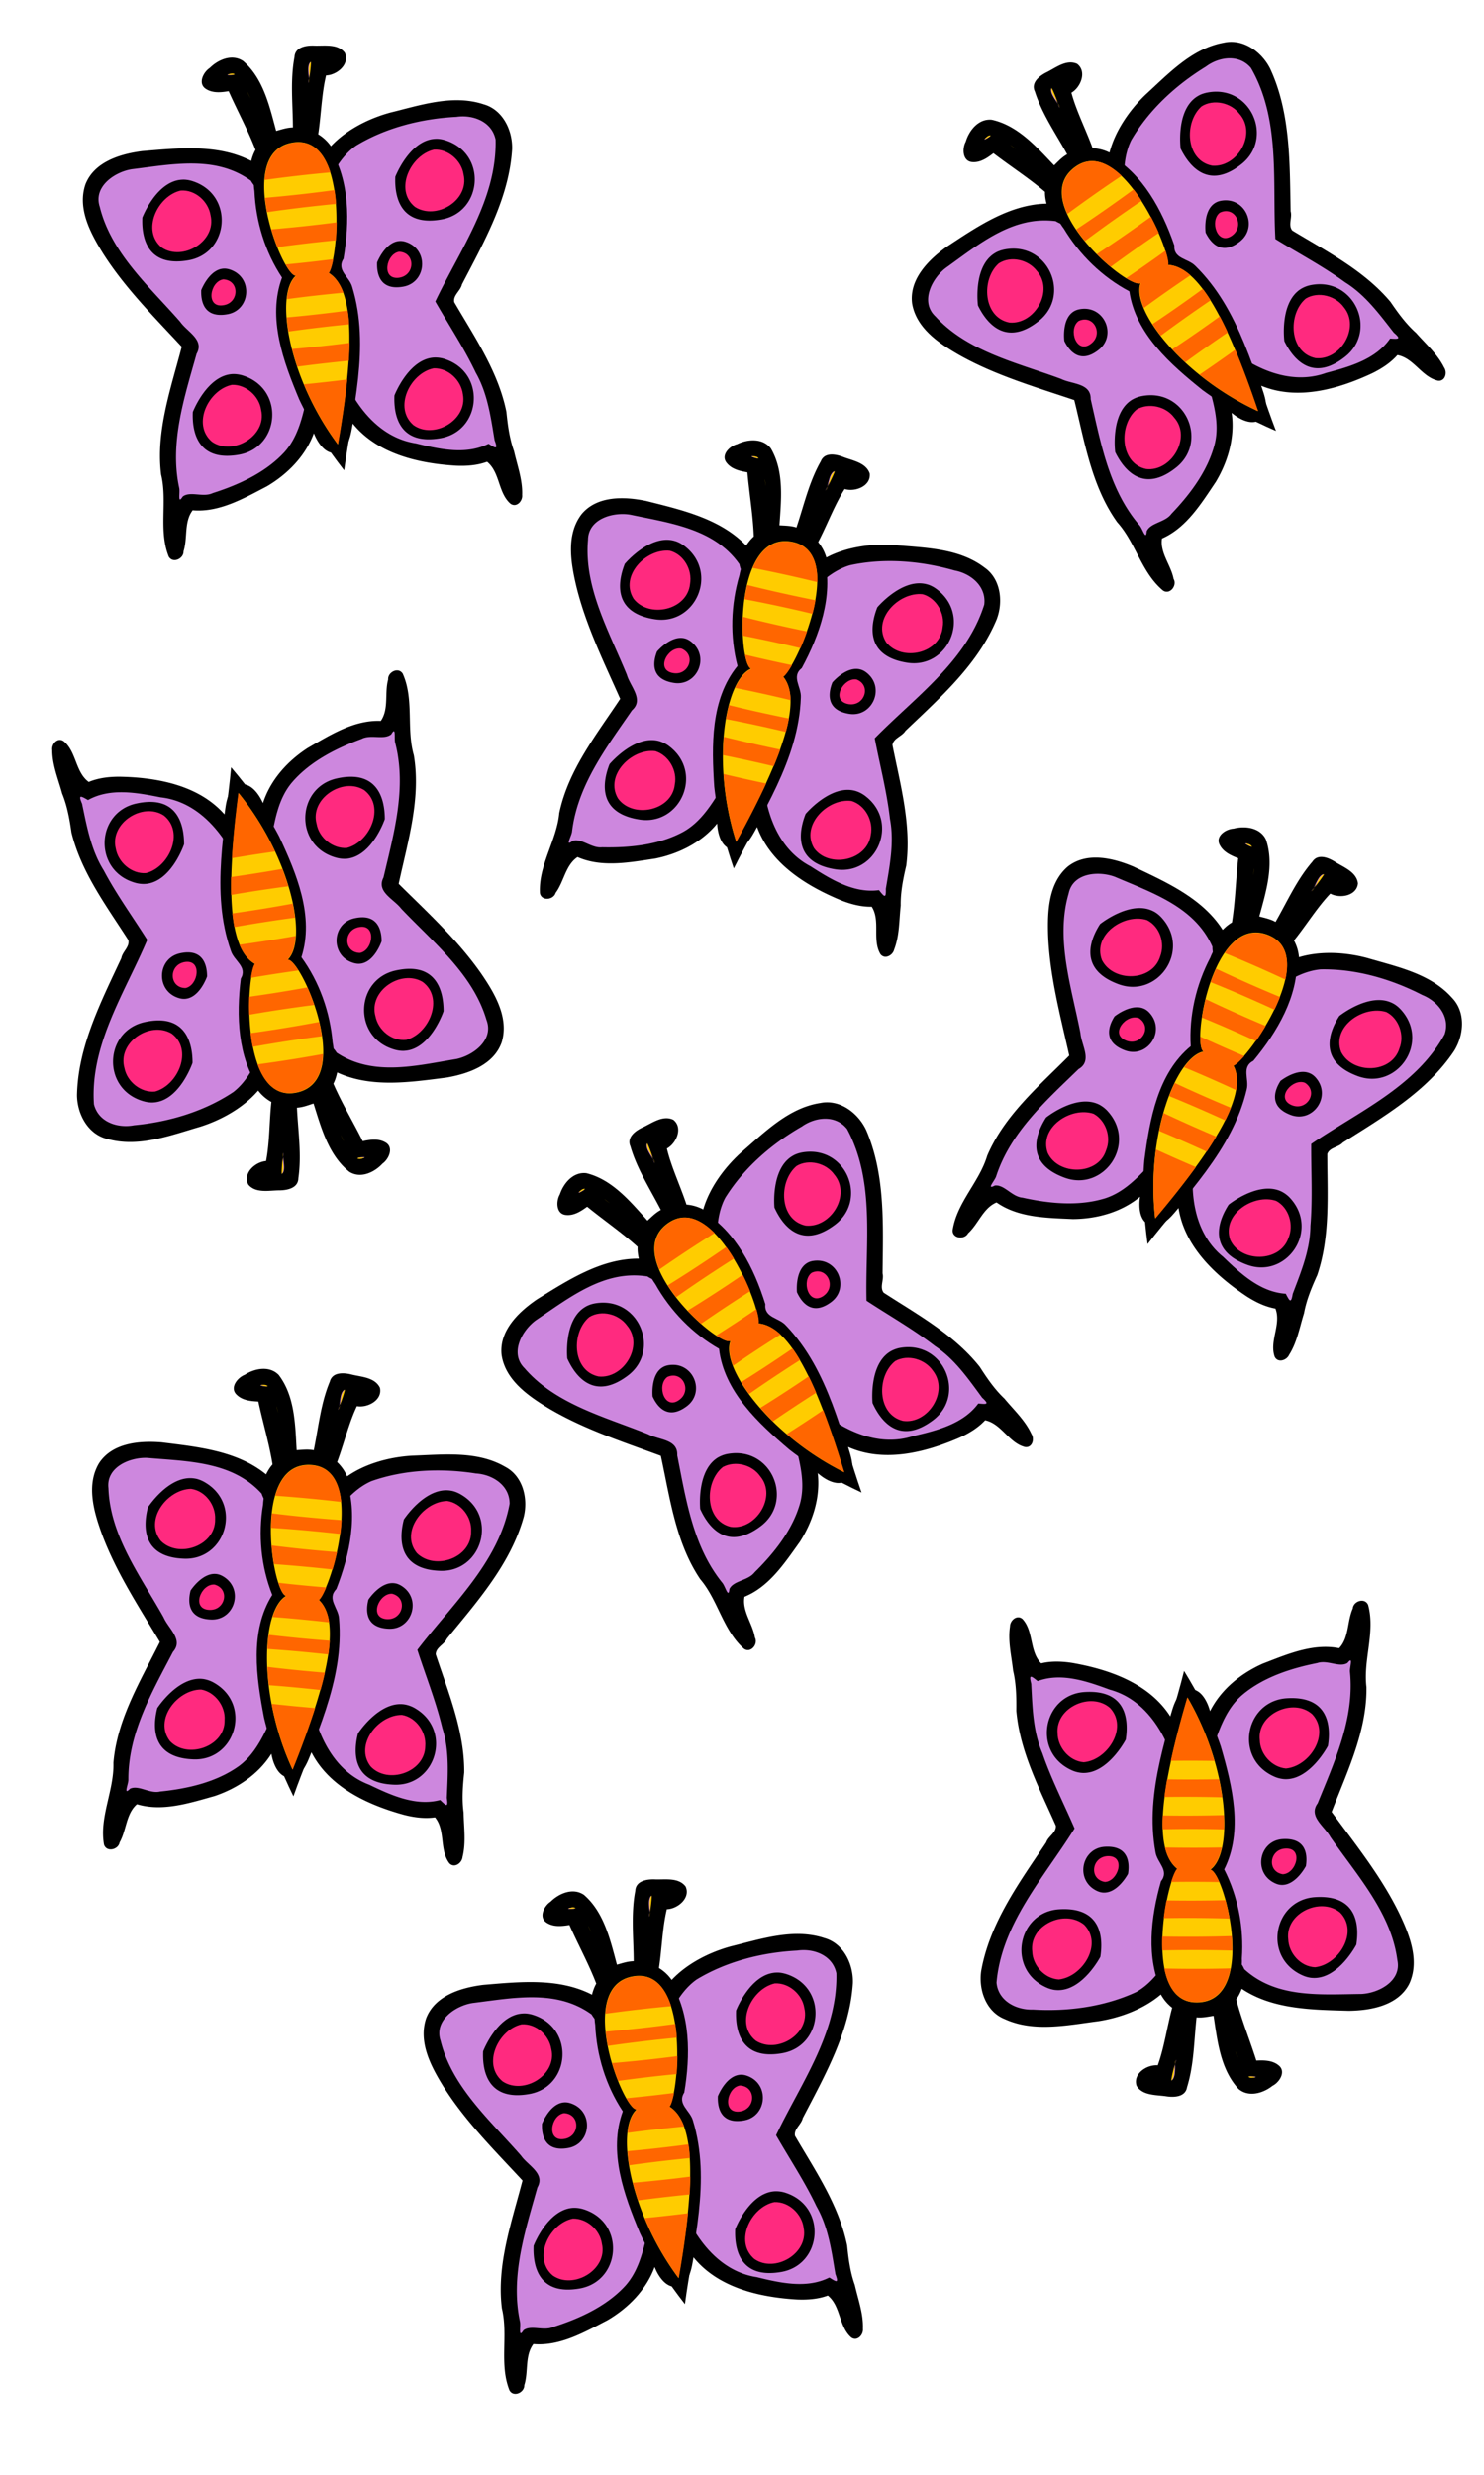 <!--Created with Inkscape (http://www.inkscape.org/)--><svg xmlns:dc="http://purl.org/dc/elements/1.1/" xmlns:cc="http://creativecommons.org/ns#" xmlns:rdf="http://www.w3.org/1999/02/22-rdf-syntax-ns#" xmlns="http://www.w3.org/2000/svg" xmlns:sodipodi="http://sodipodi.sourceforge.net/DTD/sodipodi-0.dtd" xmlns:inkscape="http://www.inkscape.org/namespaces/inkscape" width="120" height="200" sodipodi:version="0.32" inkscape:version="0.91 r13725" sodipodi:docname="math_9.svg" version="1.0" inkscape:output_extension="org.inkscape.output.svg.inkscape" inkscape:export-filename="/home/mat/Travaux/inkscape/Gcompris/memory/math_1.png" inkscape:export-xdpi="90" inkscape:export-ydpi="90"><sodipodi:namedview pagecolor="#ffffff" bordercolor="#666666" borderopacity="1.0" inkscape:pageopacity="0.0" inkscape:pageshadow="2" inkscape:zoom="3.4025974" inkscape:cx="61.5" inkscape:cy="100.5" inkscape:document-units="px" inkscape:current-layer="layer1" inkscape:window-width="1280" inkscape:window-height="981" inkscape:window-x="-4" inkscape:window-y="-5" height="200px" width="120px" showguides="true" inkscape:guide-bbox="true" showgrid="false"><sodipodi:guide orientation="0,1" position="-509,209"/></sodipodi:namedview><g inkscape:label="Calque 1" inkscape:groupmode="layer"><path d="M27.494 2.807c-.642-.032-1.58.098-1.621.913-.359 1.879-.138 3.802-.13 5.7-.466.004-.917.16-1.355.28-.54-2.002-1.035-4.233-2.665-5.645-.885-.602-2.013-.13-2.7.553-.538.348-1.004 1.3-.284 1.718.538.337 1.214.263 1.808.165.702 1.578 1.568 3.163 2.17 4.737-.159.28-.268.586-.345.897-2.693-1.39-5.878-1.039-8.802-.794-1.776.224-3.895.86-4.604 2.688-.666 1.95.403 3.938 1.407 5.555 1.77 2.798 4.134 5.146 6.38 7.568-.877 3.366-2.108 6.805-1.668 10.332.525 2.172-.23 4.516.616 6.625.33.583 1.218.175 1.198-.427.345-1.077.025-2.38.736-3.314 2.155.185 4.148-.971 6-1.933 1.676-.986 3.121-2.451 3.802-4.296.304.777.998 1.845 1.976 1.549.898-.374 1.014-1.49 1.17-2.328 1.989 2.458 5.324 3.22 8.356 3.405.844.036 1.708-.025 2.503-.317 1.058.85.88 2.51 1.897 3.39.482.338.993-.215.94-.71.046-1.21-.39-2.367-.653-3.529-.37-1.03-.51-2.108-.62-3.19-.662-3.263-2.572-6.037-4.218-8.865-.108-.555.51-.908.624-1.429 1.789-3.449 3.808-6.976 4.056-10.92.05-1.524-.752-3.203-2.302-3.636-2.482-.823-5.12.073-7.556.67-1.783.486-3.57 1.41-4.793 2.715a3.472 3.472 0 0 0-1.029-.964c.238-1.566.28-3.286.635-4.753.88-.028 1.942-.907 1.517-1.836-.564-.74-1.633-.548-2.446-.574z" style="fill:#000;fill-opacity:1;fill-rule:evenodd;stroke:none;stroke-width:1px;stroke-linecap:butt;stroke-linejoin:miter;stroke-opacity:1" transform="translate(-2.057 .882)"/><path sodipodi:nodetypes="cccccccscccccccccccccccccccccccccccccssssccssssccsscccsscccssssccssssc" d="M27.152 4.129c-.275.319-.131.885-.136 1.368.055-.466.129-.96.136-1.368zm-.136 1.368c-.014.117-.03.231-.04.343.03-.104.038-.223.04-.343zm-6.242-.409a.427.427 0 0 0-.072.007c-.736.136.33.108.279.045a.392.392 0 0 0-.207-.052zm18.693 3.436c-.171 0-.337.014-.505.038-2.819.145-5.709.868-8.135 2.34-1.041.742-1.682 1.833-2.256 2.95-.228-1.442-1.082-3.306-2.826-3.105-1.658-.083-2.59 1.753-1.944 3.189.727 1.768-.937.73-1.456-.212-2.847-2.068-6.35-1.33-9.628-.929-1.39.219-3.136 1.41-2.593 3.04.928 3.764 4.045 6.471 6.508 9.295.572.816 1.974 1.44 1.322 2.58-.987 3.525-2.197 7.159-1.407 10.837.087.355-.157 1.399.286.7.612-.464 1.644.093 2.424-.278 2.127-.677 4.306-1.678 5.814-3.325 1.15-1.289 1.486-3.032 1.854-4.635.937-.62 1.094 1.045 1.29 1.608.22.55.44 1.305.803 1.691.678-1.727.14-3.664.493-5.47 1.044 2.784 3.028 5.628 6.177 6.112 1.903.466 4.04.953 5.873.032.553.345.795.517.492-.278-.312-1.87-.565-3.784-1.523-5.465-.946-1.995-2.177-3.841-3.273-5.755 1.998-4.191 4.993-8.266 4.874-13.087-.26-1.274-1.466-1.875-2.664-1.873zm-2.048 1.814c.226.008.465.054.713.137 3.34 1.113 2.93 5.791-.37 6.378-3.3.586-3.813-1.762-3.74-3.449 0 0 1.127-2.919 3.176-3.06.074-.004.145-.008.22-.006zm-20.463 3.3c.226.008.465.053.713.136 3.34 1.113 2.937 5.791-.363 6.378-3.3.587-3.814-1.762-3.74-3.448 0 0 1.12-2.92 3.17-3.06.073-.005.144-.009.22-.006zm17.397 4.958c.166-.011.338.01.525.072 1.892.63 1.662 3.284-.207 3.616-1.87.333-2.162-1.002-2.12-1.957 0 0 .641-1.651 1.802-1.73zm-14.104 2.23c.128.004.268.031.408.078 1.892.63 1.662 3.278-.208 3.61-1.869.333-2.16-.995-2.12-1.95 0 0 .678-1.776 1.92-1.738zm16.898 7.188a2.45 2.45 0 0 1 .907.13c3.34 1.113 2.937 5.798-.363 6.385-3.3.586-3.813-1.762-3.74-3.449 0 0 1.133-2.943 3.196-3.066zM20.845 29.35a2.51 2.51 0 0 1 .914.136c3.34 1.113 2.93 5.791-.37 6.378-3.3.587-3.813-1.762-3.74-3.448 0 0 1.133-2.944 3.196-3.066z" style="fill:#cd87de;fill-opacity:1;fill-rule:evenodd;stroke:none;stroke-width:1px;stroke-linecap:butt;stroke-linejoin:miter;stroke-opacity:1" transform="translate(-2.057 .882)"/><path sodipodi:nodetypes="ccccccccc" d="M26.056 9.794c-2.4-.02-3.778 2.61-3.422 4.764.106 2.477.865 4.936 2.23 6.994-1.205 3.262.116 6.801 1.385 9.839.964 2.06 2.242 3.943 3.638 5.737.644-4.878 2.134-9.975.648-14.83-.23-.826-1.298-1.333-.7-2.27.495-2.961.529-6.312-1.102-8.925-.628-.83-1.618-1.394-2.677-1.309z" style="fill:#000;fill-opacity:1;fill-rule:evenodd;stroke:none;stroke-width:1px;stroke-linecap:butt;stroke-linejoin:miter;stroke-opacity:1" transform="translate(-2.057 .882)"/><path sodipodi:nodetypes="cccccccccczccc" d="M27.206 4.106c-.343.399-.03 1.19-.175 1.712.05-.558.166-1.2.175-1.712zm-6.45.966c-.736.137.33.109.28.046a.395.395 0 0 0-.28-.046zm1.543 1.99c-.133-.315-.4-.836-.076-.162l.076.162zm6.326 14.1c.8-1.001 1.68-11.367-2.972-10.511-4.664.858-.755 10.846.33 10.742-1.729 1.533-.613 8.266 3.383 13.626 1.21-6.894 1.548-12.443-.74-13.857z" style="fill:#fc0;fill-opacity:1;fill-rule:evenodd;stroke:none;stroke-width:1px;stroke-linecap:butt;stroke-linejoin:miter;stroke-opacity:1" transform="translate(-2.057 .882)"/><path d="M37.143 11.214c-1.875.43-3.245 3.241-1.53 4.628 1.721 1.104 4.432-.535 3.928-2.639-.169-1.113-1.252-2.062-2.398-1.99zm-20.47 3.305c-1.88.425-3.22 3.247-1.517 4.622 1.698 1.11 4.42-.531 3.928-2.619-.175-1.124-1.24-2.087-2.411-2.003zm17.656 4.946c-1.038.164-1.459 2.23-.064 2.106 1.379-.142 1.416-2.05.064-2.106zm-14.214 2.23c-1.102.17-1.452 2.347.026 2.087 1.267-.208 1.3-2.01-.026-2.087zm17.008 7.188c-1.89.381-3.283 3.18-1.627 4.596 1.657 1.166 4.39-.42 3.993-2.496-.14-1.136-1.19-2.142-2.366-2.1zm-16.302 1.335c-1.89.382-3.283 3.18-1.627 4.596 1.668 1.18 4.469-.467 3.98-2.56-.152-1.124-1.215-2.063-2.353-2.036z" style="fill:#ff2a7f;fill-opacity:1;fill-rule:evenodd;stroke:none;stroke-width:1px;stroke-linecap:butt;stroke-linejoin:miter;stroke-opacity:1" transform="translate(-2.057 .882)"/><path d="M26.294 10.62a2.89 2.89 0 0 0-.622.052c-1.49.274-2.105 1.479-2.217 2.988a113.54 113.54 0 0 1 5.322-.609c-.443-1.376-1.215-2.384-2.483-2.43zm2.813 3.864c-1.827.249-3.832.472-5.62.622.038.384.093.772.169 1.16 1.742-.256 3.734-.493 5.58-.668-.028-.377-.071-.75-.129-1.114zm.175 2.605c-1.75.23-3.623.428-5.29.564.15.507.317.995.494 1.44a114.72 114.72 0 0 1 4.731-.552c.039-.457.06-.946.065-1.452zm-.272 2.975c-1.274.163-2.607.311-3.863.428.335.587.647.94.855.92-.41.364-.655 1.021-.745 1.88 1.477-.2 3.07-.377 4.57-.518-.27-.724-.656-1.265-1.18-1.588.128-.16.254-.567.363-1.122zm1.167 4.155c-1.612.216-3.342.41-4.933.551.026.363.071.743.136 1.141 1.557-.221 3.283-.426 4.913-.583a12.666 12.666 0 0 0-.116-1.109zm.149 2.606c-1.544.198-3.166.372-4.648.499.118.464.259.94.422 1.426 1.348-.182 2.79-.345 4.167-.48.033-.502.052-.983.059-1.445zm-.188 2.962c-1.163.146-2.36.28-3.507.389a22.797 22.797 0 0 0 2.755 4.861c.328-1.87.587-3.634.752-5.25z" style="fill:#f60;fill-opacity:1;fill-rule:evenodd;stroke:none;stroke-width:1px;stroke-linecap:butt;stroke-linejoin:miter;stroke-opacity:1" transform="translate(-2.057 .882)"/><path d="M27.494 2.807c-.642-.032-1.58.098-1.621.913-.359 1.879-.138 3.802-.13 5.7-.466.004-.917.16-1.355.28-.54-2.002-1.035-4.233-2.665-5.645-.885-.602-2.013-.13-2.7.553-.538.348-1.004 1.3-.284 1.718.538.337 1.214.263 1.808.165.702 1.578 1.568 3.163 2.17 4.737-.159.28-.268.586-.345.897-2.693-1.39-5.878-1.039-8.802-.794-1.776.224-3.895.86-4.604 2.688-.666 1.95.403 3.938 1.407 5.555 1.77 2.798 4.134 5.146 6.38 7.568-.877 3.366-2.108 6.805-1.668 10.332.525 2.172-.23 4.516.616 6.625.33.583 1.218.175 1.198-.427.345-1.077.025-2.38.736-3.314 2.155.185 4.148-.971 6-1.933 1.676-.986 3.121-2.451 3.802-4.296.304.777.998 1.845 1.976 1.549.898-.374 1.014-1.49 1.17-2.328 1.989 2.458 5.324 3.22 8.356 3.405.844.036 1.708-.025 2.503-.317 1.058.85.88 2.51 1.897 3.39.482.338.993-.215.94-.71.046-1.21-.39-2.367-.653-3.529-.37-1.03-.51-2.108-.62-3.19-.662-3.263-2.572-6.037-4.218-8.865-.108-.555.51-.908.624-1.429 1.789-3.449 3.808-6.976 4.056-10.92.05-1.524-.752-3.203-2.302-3.636-2.482-.823-5.12.073-7.556.67-1.783.486-3.57 1.41-4.793 2.715a3.472 3.472 0 0 0-1.029-.964c.238-1.566.28-3.286.635-4.753.88-.028 1.942-.907 1.517-1.836-.564-.74-1.633-.548-2.446-.574z" style="fill:#000;fill-opacity:1;fill-rule:evenodd;stroke:none;stroke-width:1px;stroke-linecap:butt;stroke-linejoin:miter;stroke-opacity:1" transform="rotate(-28.559 62.01 -108.006)"/><path sodipodi:nodetypes="cccccccscccccccccccccccccccccccccccccssssccssssccsscccsscccssssccssssc" d="M27.152 4.129c-.275.319-.131.885-.136 1.368.055-.466.129-.96.136-1.368zm-.136 1.368c-.014.117-.03.231-.04.343.03-.104.038-.223.04-.343zm-6.242-.409a.427.427 0 0 0-.072.007c-.736.136.33.108.279.045a.392.392 0 0 0-.207-.052zm18.693 3.436c-.171 0-.337.014-.505.038-2.819.145-5.709.868-8.135 2.34-1.041.742-1.682 1.833-2.256 2.95-.228-1.442-1.082-3.306-2.826-3.105-1.658-.083-2.59 1.753-1.944 3.189.727 1.768-.937.73-1.456-.212-2.847-2.068-6.35-1.33-9.628-.929-1.39.219-3.136 1.41-2.593 3.04.928 3.764 4.045 6.471 6.508 9.295.572.816 1.974 1.44 1.322 2.58-.987 3.525-2.197 7.159-1.407 10.837.087.355-.157 1.399.286.7.612-.464 1.644.093 2.424-.278 2.127-.677 4.306-1.678 5.814-3.325 1.15-1.289 1.486-3.032 1.854-4.635.937-.62 1.094 1.045 1.29 1.608.22.55.44 1.305.803 1.691.678-1.727.14-3.664.493-5.47 1.044 2.784 3.028 5.628 6.177 6.112 1.903.466 4.04.953 5.873.032.553.345.795.517.492-.278-.312-1.87-.565-3.784-1.523-5.465-.946-1.995-2.177-3.841-3.273-5.755 1.998-4.191 4.993-8.266 4.874-13.087-.26-1.274-1.466-1.875-2.664-1.873zm-2.048 1.814c.226.008.465.054.713.137 3.34 1.113 2.93 5.791-.37 6.378-3.3.586-3.813-1.762-3.74-3.449 0 0 1.127-2.919 3.176-3.06.074-.004.145-.008.22-.006zm-20.463 3.3c.226.008.465.053.713.136 3.34 1.113 2.937 5.791-.363 6.378-3.3.587-3.814-1.762-3.74-3.448 0 0 1.12-2.92 3.17-3.06.073-.005.144-.009.22-.006zm17.397 4.958c.166-.011.338.01.525.072 1.892.63 1.662 3.284-.207 3.616-1.87.333-2.162-1.002-2.12-1.957 0 0 .641-1.651 1.802-1.73zm-14.104 2.23c.128.004.268.031.408.078 1.892.63 1.662 3.278-.208 3.61-1.869.333-2.16-.995-2.12-1.95 0 0 .678-1.776 1.92-1.738zm16.898 7.188a2.45 2.45 0 0 1 .907.13c3.34 1.113 2.937 5.798-.363 6.385-3.3.586-3.813-1.762-3.74-3.449 0 0 1.133-2.943 3.196-3.066zM20.845 29.35a2.51 2.51 0 0 1 .914.136c3.34 1.113 2.93 5.791-.37 6.378-3.3.587-3.813-1.762-3.74-3.448 0 0 1.133-2.944 3.196-3.066z" style="fill:#cd87de;fill-opacity:1;fill-rule:evenodd;stroke:none;stroke-width:1px;stroke-linecap:butt;stroke-linejoin:miter;stroke-opacity:1" transform="rotate(-28.559 62.01 -108.006)"/><path sodipodi:nodetypes="ccccccccc" d="M26.056 9.794c-2.4-.02-3.778 2.61-3.422 4.764.106 2.477.865 4.936 2.23 6.994-1.205 3.262.116 6.801 1.385 9.839.964 2.06 2.242 3.943 3.638 5.737.644-4.878 2.134-9.975.648-14.83-.23-.826-1.298-1.333-.7-2.27.495-2.961.529-6.312-1.102-8.925-.628-.83-1.618-1.394-2.677-1.309z" style="fill:#000;fill-opacity:1;fill-rule:evenodd;stroke:none;stroke-width:1px;stroke-linecap:butt;stroke-linejoin:miter;stroke-opacity:1" transform="rotate(-28.559 62.01 -108.006)"/><path sodipodi:nodetypes="cccccccccczccc" d="M27.206 4.106c-.343.399-.03 1.19-.175 1.712.05-.558.166-1.2.175-1.712zm-6.45.966c-.736.137.33.109.28.046a.395.395 0 0 0-.28-.046zm1.543 1.99c-.133-.315-.4-.836-.076-.162l.076.162zm6.326 14.1c.8-1.001 1.68-11.367-2.972-10.511-4.664.858-.755 10.846.33 10.742-1.729 1.533-.613 8.266 3.383 13.626 1.21-6.894 1.548-12.443-.74-13.857z" style="fill:#fc0;fill-opacity:1;fill-rule:evenodd;stroke:none;stroke-width:1px;stroke-linecap:butt;stroke-linejoin:miter;stroke-opacity:1" transform="rotate(-28.559 62.01 -108.006)"/><path d="M37.143 11.214c-1.875.43-3.245 3.241-1.53 4.628 1.721 1.104 4.432-.535 3.928-2.639-.169-1.113-1.252-2.062-2.398-1.99zm-20.47 3.305c-1.88.425-3.22 3.247-1.517 4.622 1.698 1.11 4.42-.531 3.928-2.619-.175-1.124-1.24-2.087-2.411-2.003zm17.656 4.946c-1.038.164-1.459 2.23-.064 2.106 1.379-.142 1.416-2.05.064-2.106zm-14.214 2.23c-1.102.17-1.452 2.347.026 2.087 1.267-.208 1.3-2.01-.026-2.087zm17.008 7.188c-1.89.381-3.283 3.18-1.627 4.596 1.657 1.166 4.39-.42 3.993-2.496-.14-1.136-1.19-2.142-2.366-2.1zm-16.302 1.335c-1.89.382-3.283 3.18-1.627 4.596 1.668 1.18 4.469-.467 3.98-2.56-.152-1.124-1.215-2.063-2.353-2.036z" style="fill:#ff2a7f;fill-opacity:1;fill-rule:evenodd;stroke:none;stroke-width:1px;stroke-linecap:butt;stroke-linejoin:miter;stroke-opacity:1" transform="rotate(-28.559 62.01 -108.006)"/><path d="M26.294 10.62a2.89 2.89 0 0 0-.622.052c-1.49.274-2.105 1.479-2.217 2.988a113.54 113.54 0 0 1 5.322-.609c-.443-1.376-1.215-2.384-2.483-2.43zm2.813 3.864c-1.827.249-3.832.472-5.62.622.038.384.093.772.169 1.16 1.742-.256 3.734-.493 5.58-.668-.028-.377-.071-.75-.129-1.114zm.175 2.605c-1.75.23-3.623.428-5.29.564.15.507.317.995.494 1.44a114.72 114.72 0 0 1 4.731-.552c.039-.457.06-.946.065-1.452zm-.272 2.975c-1.274.163-2.607.311-3.863.428.335.587.647.94.855.92-.41.364-.655 1.021-.745 1.88 1.477-.2 3.07-.377 4.57-.518-.27-.724-.656-1.265-1.18-1.588.128-.16.254-.567.363-1.122zm1.167 4.155c-1.612.216-3.342.41-4.933.551.026.363.071.743.136 1.141 1.557-.221 3.283-.426 4.913-.583a12.666 12.666 0 0 0-.116-1.109zm.149 2.606c-1.544.198-3.166.372-4.648.499.118.464.259.94.422 1.426 1.348-.182 2.79-.345 4.167-.48.033-.502.052-.983.059-1.445zm-.188 2.962c-1.163.146-2.36.28-3.507.389a22.797 22.797 0 0 0 2.755 4.861c.328-1.87.587-3.634.752-5.25z" style="fill:#f60;fill-opacity:1;fill-rule:evenodd;stroke:none;stroke-width:1px;stroke-linecap:butt;stroke-linejoin:miter;stroke-opacity:1" transform="rotate(-28.559 62.01 -108.006)"/><g><path d="M27.494 2.807c-.642-.032-1.58.098-1.621.913-.359 1.879-.138 3.802-.13 5.7-.466.004-.917.16-1.355.28-.54-2.002-1.035-4.233-2.665-5.645-.885-.602-2.013-.13-2.7.553-.538.348-1.004 1.3-.284 1.718.538.337 1.214.263 1.808.165.702 1.578 1.568 3.163 2.17 4.737-.159.28-.268.586-.345.897-2.693-1.39-5.878-1.039-8.802-.794-1.776.224-3.895.86-4.604 2.688-.666 1.95.403 3.938 1.407 5.555 1.77 2.798 4.134 5.146 6.38 7.568-.877 3.366-2.108 6.805-1.668 10.332.525 2.172-.23 4.516.616 6.625.33.583 1.218.175 1.198-.427.345-1.077.025-2.38.736-3.314 2.155.185 4.148-.971 6-1.933 1.676-.986 3.121-2.451 3.802-4.296.304.777.998 1.845 1.976 1.549.898-.374 1.014-1.49 1.17-2.328 1.989 2.458 5.324 3.22 8.356 3.405.844.036 1.708-.025 2.503-.317 1.058.85.88 2.51 1.897 3.39.482.338.993-.215.94-.71.046-1.21-.39-2.367-.653-3.529-.37-1.03-.51-2.108-.62-3.19-.662-3.263-2.572-6.037-4.218-8.865-.108-.555.51-.908.624-1.429 1.789-3.449 3.808-6.976 4.056-10.92.05-1.524-.752-3.203-2.302-3.636-2.482-.823-5.12.073-7.556.67-1.783.486-3.57 1.41-4.793 2.715a3.472 3.472 0 0 0-1.029-.964c.238-1.566.28-3.286.635-4.753.88-.028 1.942-.907 1.517-1.836-.564-.74-1.633-.548-2.446-.574z" style="fill:#000;fill-opacity:1;fill-rule:evenodd;stroke:none;stroke-width:1px;stroke-linecap:butt;stroke-linejoin:miter;stroke-opacity:1" transform="rotate(18.922 -54.565 142.017)"/><path sodipodi:nodetypes="cccccccscccccccccccccccccccccccccccccssssccssssccsscccsscccssssccssssc" d="M27.152 4.129c-.275.319-.131.885-.136 1.368.055-.466.129-.96.136-1.368zm-.136 1.368c-.014.117-.03.231-.04.343.03-.104.038-.223.04-.343zm-6.242-.409a.427.427 0 0 0-.072.007c-.736.136.33.108.279.045a.392.392 0 0 0-.207-.052zm18.693 3.436c-.171 0-.337.014-.505.038-2.819.145-5.709.868-8.135 2.34-1.041.742-1.682 1.833-2.256 2.95-.228-1.442-1.082-3.306-2.826-3.105-1.658-.083-2.59 1.753-1.944 3.189.727 1.768-.937.73-1.456-.212-2.847-2.068-6.35-1.33-9.628-.929-1.39.219-3.136 1.41-2.593 3.04.928 3.764 4.045 6.471 6.508 9.295.572.816 1.974 1.44 1.322 2.58-.987 3.525-2.197 7.159-1.407 10.837.087.355-.157 1.399.286.7.612-.464 1.644.093 2.424-.278 2.127-.677 4.306-1.678 5.814-3.325 1.15-1.289 1.486-3.032 1.854-4.635.937-.62 1.094 1.045 1.29 1.608.22.55.44 1.305.803 1.691.678-1.727.14-3.664.493-5.47 1.044 2.784 3.028 5.628 6.177 6.112 1.903.466 4.04.953 5.873.032.553.345.795.517.492-.278-.312-1.87-.565-3.784-1.523-5.465-.946-1.995-2.177-3.841-3.273-5.755 1.998-4.191 4.993-8.266 4.874-13.087-.26-1.274-1.466-1.875-2.664-1.873zm-2.048 1.814c.226.008.465.054.713.137 3.34 1.113 2.93 5.791-.37 6.378-3.3.586-3.813-1.762-3.74-3.449 0 0 1.127-2.919 3.176-3.06.074-.004.145-.008.22-.006zm-20.463 3.3c.226.008.465.053.713.136 3.34 1.113 2.937 5.791-.363 6.378-3.3.587-3.814-1.762-3.74-3.448 0 0 1.12-2.92 3.17-3.06.073-.005.144-.009.22-.006zm17.397 4.958c.166-.011.338.01.525.072 1.892.63 1.662 3.284-.207 3.616-1.87.333-2.162-1.002-2.12-1.957 0 0 .641-1.651 1.802-1.73zm-14.104 2.23c.128.004.268.031.408.078 1.892.63 1.662 3.278-.208 3.61-1.869.333-2.16-.995-2.12-1.95 0 0 .678-1.776 1.92-1.738zm16.898 7.188a2.45 2.45 0 0 1 .907.13c3.34 1.113 2.937 5.798-.363 6.385-3.3.586-3.813-1.762-3.74-3.449 0 0 1.133-2.943 3.196-3.066zM20.845 29.35a2.51 2.51 0 0 1 .914.136c3.34 1.113 2.93 5.791-.37 6.378-3.3.587-3.813-1.762-3.74-3.448 0 0 1.133-2.944 3.196-3.066z" style="fill:#cd87de;fill-opacity:1;fill-rule:evenodd;stroke:none;stroke-width:1px;stroke-linecap:butt;stroke-linejoin:miter;stroke-opacity:1" transform="rotate(18.922 -54.565 142.017)"/><path sodipodi:nodetypes="ccccccccc" d="M26.056 9.794c-2.4-.02-3.778 2.61-3.422 4.764.106 2.477.865 4.936 2.23 6.994-1.205 3.262.116 6.801 1.385 9.839.964 2.06 2.242 3.943 3.638 5.737.644-4.878 2.134-9.975.648-14.83-.23-.826-1.298-1.333-.7-2.27.495-2.961.529-6.312-1.102-8.925-.628-.83-1.618-1.394-2.677-1.309z" style="fill:#000;fill-opacity:1;fill-rule:evenodd;stroke:none;stroke-width:1px;stroke-linecap:butt;stroke-linejoin:miter;stroke-opacity:1" transform="rotate(18.922 -54.565 142.017)"/><path sodipodi:nodetypes="cccccccccczccc" d="M27.206 4.106c-.343.399-.03 1.19-.175 1.712.05-.558.166-1.2.175-1.712zm-6.45.966c-.736.137.33.109.28.046a.395.395 0 0 0-.28-.046zm1.543 1.99c-.133-.315-.4-.836-.076-.162l.076.162zm6.326 14.1c.8-1.001 1.68-11.367-2.972-10.511-4.664.858-.755 10.846.33 10.742-1.729 1.533-.613 8.266 3.383 13.626 1.21-6.894 1.548-12.443-.74-13.857z" style="fill:#fc0;fill-opacity:1;fill-rule:evenodd;stroke:none;stroke-width:1px;stroke-linecap:butt;stroke-linejoin:miter;stroke-opacity:1" transform="rotate(18.922 -54.565 142.017)"/><path d="M37.143 11.214c-1.875.43-3.245 3.241-1.53 4.628 1.721 1.104 4.432-.535 3.928-2.639-.169-1.113-1.252-2.062-2.398-1.99zm-20.47 3.305c-1.88.425-3.22 3.247-1.517 4.622 1.698 1.11 4.42-.531 3.928-2.619-.175-1.124-1.24-2.087-2.411-2.003zm17.656 4.946c-1.038.164-1.459 2.23-.064 2.106 1.379-.142 1.416-2.05.064-2.106zm-14.214 2.23c-1.102.17-1.452 2.347.026 2.087 1.267-.208 1.3-2.01-.026-2.087zm17.008 7.188c-1.89.381-3.283 3.18-1.627 4.596 1.657 1.166 4.39-.42 3.993-2.496-.14-1.136-1.19-2.142-2.366-2.1zm-16.302 1.335c-1.89.382-3.283 3.18-1.627 4.596 1.668 1.18 4.469-.467 3.98-2.56-.152-1.124-1.215-2.063-2.353-2.036z" style="fill:#ff2a7f;fill-opacity:1;fill-rule:evenodd;stroke:none;stroke-width:1px;stroke-linecap:butt;stroke-linejoin:miter;stroke-opacity:1" transform="rotate(18.922 -54.565 142.017)"/><path d="M26.294 10.62a2.89 2.89 0 0 0-.622.052c-1.49.274-2.105 1.479-2.217 2.988a113.54 113.54 0 0 1 5.322-.609c-.443-1.376-1.215-2.384-2.483-2.43zm2.813 3.864c-1.827.249-3.832.472-5.62.622.038.384.093.772.169 1.16 1.742-.256 3.734-.493 5.58-.668-.028-.377-.071-.75-.129-1.114zm.175 2.605c-1.75.23-3.623.428-5.29.564.15.507.317.995.494 1.44a114.72 114.72 0 0 1 4.731-.552c.039-.457.06-.946.065-1.452zm-.272 2.975c-1.274.163-2.607.311-3.863.428.335.587.647.94.855.92-.41.364-.655 1.021-.745 1.88 1.477-.2 3.07-.377 4.57-.518-.27-.724-.656-1.265-1.18-1.588.128-.16.254-.567.363-1.122zm1.167 4.155c-1.612.216-3.342.41-4.933.551.026.363.071.743.136 1.141 1.557-.221 3.283-.426 4.913-.583a12.666 12.666 0 0 0-.116-1.109zm.149 2.606c-1.544.198-3.166.372-4.648.499.118.464.259.94.422 1.426 1.348-.182 2.79-.345 4.167-.48.033-.502.052-.983.059-1.445zm-.188 2.962c-1.163.146-2.36.28-3.507.389a22.797 22.797 0 0 0 2.755 4.861c.328-1.87.587-3.634.752-5.25z" style="fill:#f60;fill-opacity:1;fill-rule:evenodd;stroke:none;stroke-width:1px;stroke-linecap:butt;stroke-linejoin:miter;stroke-opacity:1" transform="rotate(18.922 -54.565 142.017)"/></g><g><path style="fill:#000;fill-opacity:1;fill-rule:evenodd;stroke:none;stroke-width:1px;stroke-linecap:butt;stroke-linejoin:miter;stroke-opacity:1" d="M27.494 2.807c-.642-.032-1.58.098-1.621.913-.359 1.879-.138 3.802-.13 5.7-.466.004-.917.16-1.355.28-.54-2.002-1.035-4.233-2.665-5.645-.885-.602-2.013-.13-2.7.553-.538.348-1.004 1.3-.284 1.718.538.337 1.214.263 1.808.165.702 1.578 1.568 3.163 2.17 4.737-.159.28-.268.586-.345.897-2.693-1.39-5.878-1.039-8.802-.794-1.776.224-3.895.86-4.604 2.688-.666 1.95.403 3.938 1.407 5.555 1.77 2.798 4.134 5.146 6.38 7.568-.877 3.366-2.108 6.805-1.668 10.332.525 2.172-.23 4.516.616 6.625.33.583 1.218.175 1.198-.427.345-1.077.025-2.38.736-3.314 2.155.185 4.148-.971 6-1.933 1.676-.986 3.121-2.451 3.802-4.296.304.777.998 1.845 1.976 1.549.898-.374 1.014-1.49 1.17-2.328 1.989 2.458 5.324 3.22 8.356 3.405.844.036 1.708-.025 2.503-.317 1.058.85.88 2.51 1.897 3.39.482.338.993-.215.94-.71.046-1.21-.39-2.367-.653-3.529-.37-1.03-.51-2.108-.62-3.19-.662-3.263-2.572-6.037-4.218-8.865-.108-.555.51-.908.624-1.429 1.789-3.449 3.808-6.976 4.056-10.92.05-1.524-.752-3.203-2.302-3.636-2.482-.823-5.12.073-7.556.67-1.783.486-3.57 1.41-4.793 2.715a3.472 3.472 0 0 0-1.029-.964c.238-1.566.28-3.286.635-4.753.88-.028 1.942-.907 1.517-1.836-.564-.74-1.633-.548-2.446-.574z" transform="rotate(177.553 24.022 49.45)"/><path style="fill:#cd87de;fill-opacity:1;fill-rule:evenodd;stroke:none;stroke-width:1px;stroke-linecap:butt;stroke-linejoin:miter;stroke-opacity:1" d="M27.152 4.129c-.275.319-.131.885-.136 1.368.055-.466.129-.96.136-1.368zm-.136 1.368c-.014.117-.03.231-.04.343.03-.104.038-.223.04-.343zm-6.242-.409a.427.427 0 0 0-.072.007c-.736.136.33.108.279.045a.392.392 0 0 0-.207-.052zm18.693 3.436c-.171 0-.337.014-.505.038-2.819.145-5.709.868-8.135 2.34-1.041.742-1.682 1.833-2.256 2.95-.228-1.442-1.082-3.306-2.826-3.105-1.658-.083-2.59 1.753-1.944 3.189.727 1.768-.937.73-1.456-.212-2.847-2.068-6.35-1.33-9.628-.929-1.39.219-3.136 1.41-2.593 3.04.928 3.764 4.045 6.471 6.508 9.295.572.816 1.974 1.44 1.322 2.58-.987 3.525-2.197 7.159-1.407 10.837.087.355-.157 1.399.286.7.612-.464 1.644.093 2.424-.278 2.127-.677 4.306-1.678 5.814-3.325 1.15-1.289 1.486-3.032 1.854-4.635.937-.62 1.094 1.045 1.29 1.608.22.55.44 1.305.803 1.691.678-1.727.14-3.664.493-5.47 1.044 2.784 3.028 5.628 6.177 6.112 1.903.466 4.04.953 5.873.032.553.345.795.517.492-.278-.312-1.87-.565-3.784-1.523-5.465-.946-1.995-2.177-3.841-3.273-5.755 1.998-4.191 4.993-8.266 4.874-13.087-.26-1.274-1.466-1.875-2.664-1.873zm-2.048 1.814c.226.008.465.054.713.137 3.34 1.113 2.93 5.791-.37 6.378-3.3.586-3.813-1.762-3.74-3.449 0 0 1.127-2.919 3.176-3.06.074-.004.145-.008.22-.006zm-20.463 3.3c.226.008.465.053.713.136 3.34 1.113 2.937 5.791-.363 6.378-3.3.587-3.814-1.762-3.74-3.448 0 0 1.12-2.92 3.17-3.06.073-.005.144-.009.22-.006zm17.397 4.958c.166-.011.338.01.525.072 1.892.63 1.662 3.284-.207 3.616-1.87.333-2.162-1.002-2.12-1.957 0 0 .641-1.651 1.802-1.73zm-14.104 2.23c.128.004.268.031.408.078 1.892.63 1.662 3.278-.208 3.61-1.869.333-2.16-.995-2.12-1.95 0 0 .678-1.776 1.92-1.738zm16.898 7.188a2.45 2.45 0 0 1 .907.13c3.34 1.113 2.937 5.798-.363 6.385-3.3.586-3.813-1.762-3.74-3.449 0 0 1.133-2.943 3.196-3.066zM20.845 29.35a2.51 2.51 0 0 1 .914.136c3.34 1.113 2.93 5.791-.37 6.378-3.3.587-3.813-1.762-3.74-3.448 0 0 1.133-2.944 3.196-3.066z" sodipodi:nodetypes="cccccccscccccccccccccccccccccccccccccssssccssssccsscccsscccssssccssssc" transform="rotate(177.553 24.022 49.45)"/><path style="fill:#000;fill-opacity:1;fill-rule:evenodd;stroke:none;stroke-width:1px;stroke-linecap:butt;stroke-linejoin:miter;stroke-opacity:1" d="M26.056 9.794c-2.4-.02-3.778 2.61-3.422 4.764.106 2.477.865 4.936 2.23 6.994-1.205 3.262.116 6.801 1.385 9.839.964 2.06 2.242 3.943 3.638 5.737.644-4.878 2.134-9.975.648-14.83-.23-.826-1.298-1.333-.7-2.27.495-2.961.529-6.312-1.102-8.925-.628-.83-1.618-1.394-2.677-1.309z" sodipodi:nodetypes="ccccccccc" transform="rotate(177.553 24.022 49.45)"/><path style="fill:#fc0;fill-opacity:1;fill-rule:evenodd;stroke:none;stroke-width:1px;stroke-linecap:butt;stroke-linejoin:miter;stroke-opacity:1" d="M27.206 4.106c-.343.399-.03 1.19-.175 1.712.05-.558.166-1.2.175-1.712zm-6.45.966c-.736.137.33.109.28.046a.395.395 0 0 0-.28-.046zm1.543 1.99c-.133-.315-.4-.836-.076-.162l.076.162zm6.326 14.1c.8-1.001 1.68-11.367-2.972-10.511-4.664.858-.755 10.846.33 10.742-1.729 1.533-.613 8.266 3.383 13.626 1.21-6.894 1.548-12.443-.74-13.857z" sodipodi:nodetypes="cccccccccczccc" transform="rotate(177.553 24.022 49.45)"/><path style="fill:#ff2a7f;fill-opacity:1;fill-rule:evenodd;stroke:none;stroke-width:1px;stroke-linecap:butt;stroke-linejoin:miter;stroke-opacity:1" d="M37.143 11.214c-1.875.43-3.245 3.241-1.53 4.628 1.721 1.104 4.432-.535 3.928-2.639-.169-1.113-1.252-2.062-2.398-1.99zm-20.47 3.305c-1.88.425-3.22 3.247-1.517 4.622 1.698 1.11 4.42-.531 3.928-2.619-.175-1.124-1.24-2.087-2.411-2.003zm17.656 4.946c-1.038.164-1.459 2.23-.064 2.106 1.379-.142 1.416-2.05.064-2.106zm-14.214 2.23c-1.102.17-1.452 2.347.026 2.087 1.267-.208 1.3-2.01-.026-2.087zm17.008 7.188c-1.89.381-3.283 3.18-1.627 4.596 1.657 1.166 4.39-.42 3.993-2.496-.14-1.136-1.19-2.142-2.366-2.1zm-16.302 1.335c-1.89.382-3.283 3.18-1.627 4.596 1.668 1.18 4.469-.467 3.98-2.56-.152-1.124-1.215-2.063-2.353-2.036z" transform="rotate(177.553 24.022 49.45)"/><path style="fill:#f60;fill-opacity:1;fill-rule:evenodd;stroke:none;stroke-width:1px;stroke-linecap:butt;stroke-linejoin:miter;stroke-opacity:1" d="M26.294 10.62a2.89 2.89 0 0 0-.622.052c-1.49.274-2.105 1.479-2.217 2.988a113.54 113.54 0 0 1 5.322-.609c-.443-1.376-1.215-2.384-2.483-2.43zm2.813 3.864c-1.827.249-3.832.472-5.62.622.038.384.093.772.169 1.16 1.742-.256 3.734-.493 5.58-.668-.028-.377-.071-.75-.129-1.114zm.175 2.605c-1.75.23-3.623.428-5.29.564.15.507.317.995.494 1.44a114.72 114.72 0 0 1 4.731-.552c.039-.457.06-.946.065-1.452zm-.272 2.975c-1.274.163-2.607.311-3.863.428.335.587.647.94.855.92-.41.364-.655 1.021-.745 1.88 1.477-.2 3.07-.377 4.57-.518-.27-.724-.656-1.265-1.18-1.588.128-.16.254-.567.363-1.122zm1.167 4.155c-1.612.216-3.342.41-4.933.551.026.363.071.743.136 1.141 1.557-.221 3.283-.426 4.913-.583a12.666 12.666 0 0 0-.116-1.109zm.149 2.606c-1.544.198-3.166.372-4.648.499.118.464.259.94.422 1.426 1.348-.182 2.79-.345 4.167-.48.033-.502.052-.983.059-1.445zm-.188 2.962c-1.163.146-2.36.28-3.507.389a22.797 22.797 0 0 0 2.755 4.861c.328-1.87.587-3.634.752-5.25z" transform="rotate(177.553 24.022 49.45)"/></g><g><path d="M27.494 2.807c-.642-.032-1.58.098-1.621.913-.359 1.879-.138 3.802-.13 5.7-.466.004-.917.16-1.355.28-.54-2.002-1.035-4.233-2.665-5.645-.885-.602-2.013-.13-2.7.553-.538.348-1.004 1.3-.284 1.718.538.337 1.214.263 1.808.165.702 1.578 1.568 3.163 2.17 4.737-.159.28-.268.586-.345.897-2.693-1.39-5.878-1.039-8.802-.794-1.776.224-3.895.86-4.604 2.688-.666 1.95.403 3.938 1.407 5.555 1.77 2.798 4.134 5.146 6.38 7.568-.877 3.366-2.108 6.805-1.668 10.332.525 2.172-.23 4.516.616 6.625.33.583 1.218.175 1.198-.427.345-1.077.025-2.38.736-3.314 2.155.185 4.148-.971 6-1.933 1.676-.986 3.121-2.451 3.802-4.296.304.777.998 1.845 1.976 1.549.898-.374 1.014-1.49 1.17-2.328 1.989 2.458 5.324 3.22 8.356 3.405.844.036 1.708-.025 2.503-.317 1.058.85.88 2.51 1.897 3.39.482.338.993-.215.94-.71.046-1.21-.39-2.367-.653-3.529-.37-1.03-.51-2.108-.62-3.19-.662-3.263-2.572-6.037-4.218-8.865-.108-.555.51-.908.624-1.429 1.789-3.449 3.808-6.976 4.056-10.92.05-1.524-.752-3.203-2.302-3.636-2.482-.823-5.12.073-7.556.67-1.783.486-3.57 1.41-4.793 2.715a3.472 3.472 0 0 0-1.029-.964c.238-1.566.28-3.286.635-4.753.88-.028 1.942-.907 1.517-1.836-.564-.74-1.633-.548-2.446-.574z" style="fill:#000;fill-opacity:1;fill-rule:evenodd;stroke:none;stroke-width:1px;stroke-linecap:butt;stroke-linejoin:miter;stroke-opacity:1" transform="rotate(30.176 -56.262 185.509)"/><path sodipodi:nodetypes="cccccccscccccccccccccccccccccccccccccssssccssssccsscccsscccssssccssssc" d="M27.152 4.129c-.275.319-.131.885-.136 1.368.055-.466.129-.96.136-1.368zm-.136 1.368c-.014.117-.03.231-.04.343.03-.104.038-.223.04-.343zm-6.242-.409a.427.427 0 0 0-.072.007c-.736.136.33.108.279.045a.392.392 0 0 0-.207-.052zm18.693 3.436c-.171 0-.337.014-.505.038-2.819.145-5.709.868-8.135 2.34-1.041.742-1.682 1.833-2.256 2.95-.228-1.442-1.082-3.306-2.826-3.105-1.658-.083-2.59 1.753-1.944 3.189.727 1.768-.937.73-1.456-.212-2.847-2.068-6.35-1.33-9.628-.929-1.39.219-3.136 1.41-2.593 3.04.928 3.764 4.045 6.471 6.508 9.295.572.816 1.974 1.44 1.322 2.58-.987 3.525-2.197 7.159-1.407 10.837.087.355-.157 1.399.286.7.612-.464 1.644.093 2.424-.278 2.127-.677 4.306-1.678 5.814-3.325 1.15-1.289 1.486-3.032 1.854-4.635.937-.62 1.094 1.045 1.29 1.608.22.55.44 1.305.803 1.691.678-1.727.14-3.664.493-5.47 1.044 2.784 3.028 5.628 6.177 6.112 1.903.466 4.04.953 5.873.032.553.345.795.517.492-.278-.312-1.87-.565-3.784-1.523-5.465-.946-1.995-2.177-3.841-3.273-5.755 1.998-4.191 4.993-8.266 4.874-13.087-.26-1.274-1.466-1.875-2.664-1.873zm-2.048 1.814c.226.008.465.054.713.137 3.34 1.113 2.93 5.791-.37 6.378-3.3.586-3.813-1.762-3.74-3.449 0 0 1.127-2.919 3.176-3.06.074-.004.145-.008.22-.006zm-20.463 3.3c.226.008.465.053.713.136 3.34 1.113 2.937 5.791-.363 6.378-3.3.587-3.814-1.762-3.74-3.448 0 0 1.12-2.92 3.17-3.06.073-.005.144-.009.22-.006zm17.397 4.958c.166-.011.338.01.525.072 1.892.63 1.662 3.284-.207 3.616-1.87.333-2.162-1.002-2.12-1.957 0 0 .641-1.651 1.802-1.73zm-14.104 2.23c.128.004.268.031.408.078 1.892.63 1.662 3.278-.208 3.61-1.869.333-2.16-.995-2.12-1.95 0 0 .678-1.776 1.92-1.738zm16.898 7.188a2.45 2.45 0 0 1 .907.13c3.34 1.113 2.937 5.798-.363 6.385-3.3.586-3.813-1.762-3.74-3.449 0 0 1.133-2.943 3.196-3.066zM20.845 29.35a2.51 2.51 0 0 1 .914.136c3.34 1.113 2.93 5.791-.37 6.378-3.3.587-3.813-1.762-3.74-3.448 0 0 1.133-2.944 3.196-3.066z" style="fill:#cd87de;fill-opacity:1;fill-rule:evenodd;stroke:none;stroke-width:1px;stroke-linecap:butt;stroke-linejoin:miter;stroke-opacity:1" transform="rotate(30.176 -56.262 185.509)"/><path sodipodi:nodetypes="ccccccccc" d="M26.056 9.794c-2.4-.02-3.778 2.61-3.422 4.764.106 2.477.865 4.936 2.23 6.994-1.205 3.262.116 6.801 1.385 9.839.964 2.06 2.242 3.943 3.638 5.737.644-4.878 2.134-9.975.648-14.83-.23-.826-1.298-1.333-.7-2.27.495-2.961.529-6.312-1.102-8.925-.628-.83-1.618-1.394-2.677-1.309z" style="fill:#000;fill-opacity:1;fill-rule:evenodd;stroke:none;stroke-width:1px;stroke-linecap:butt;stroke-linejoin:miter;stroke-opacity:1" transform="rotate(30.176 -56.262 185.509)"/><path sodipodi:nodetypes="cccccccccczccc" d="M27.206 4.106c-.343.399-.03 1.19-.175 1.712.05-.558.166-1.2.175-1.712zm-6.45.966c-.736.137.33.109.28.046a.395.395 0 0 0-.28-.046zm1.543 1.99c-.133-.315-.4-.836-.076-.162l.076.162zm6.326 14.1c.8-1.001 1.68-11.367-2.972-10.511-4.664.858-.755 10.846.33 10.742-1.729 1.533-.613 8.266 3.383 13.626 1.21-6.894 1.548-12.443-.74-13.857z" style="fill:#fc0;fill-opacity:1;fill-rule:evenodd;stroke:none;stroke-width:1px;stroke-linecap:butt;stroke-linejoin:miter;stroke-opacity:1" transform="rotate(30.176 -56.262 185.509)"/><path d="M37.143 11.214c-1.875.43-3.245 3.241-1.53 4.628 1.721 1.104 4.432-.535 3.928-2.639-.169-1.113-1.252-2.062-2.398-1.99zm-20.47 3.305c-1.88.425-3.22 3.247-1.517 4.622 1.698 1.11 4.42-.531 3.928-2.619-.175-1.124-1.24-2.087-2.411-2.003zm17.656 4.946c-1.038.164-1.459 2.23-.064 2.106 1.379-.142 1.416-2.05.064-2.106zm-14.214 2.23c-1.102.17-1.452 2.347.026 2.087 1.267-.208 1.3-2.01-.026-2.087zm17.008 7.188c-1.89.381-3.283 3.18-1.627 4.596 1.657 1.166 4.39-.42 3.993-2.496-.14-1.136-1.19-2.142-2.366-2.1zm-16.302 1.335c-1.89.382-3.283 3.18-1.627 4.596 1.668 1.18 4.469-.467 3.98-2.56-.152-1.124-1.215-2.063-2.353-2.036z" style="fill:#ff2a7f;fill-opacity:1;fill-rule:evenodd;stroke:none;stroke-width:1px;stroke-linecap:butt;stroke-linejoin:miter;stroke-opacity:1" transform="rotate(30.176 -56.262 185.509)"/><path d="M26.294 10.62a2.89 2.89 0 0 0-.622.052c-1.49.274-2.105 1.479-2.217 2.988a113.54 113.54 0 0 1 5.322-.609c-.443-1.376-1.215-2.384-2.483-2.43zm2.813 3.864c-1.827.249-3.832.472-5.62.622.038.384.093.772.169 1.16 1.742-.256 3.734-.493 5.58-.668-.028-.377-.071-.75-.129-1.114zm.175 2.605c-1.75.23-3.623.428-5.29.564.15.507.317.995.494 1.44a114.72 114.72 0 0 1 4.731-.552c.039-.457.06-.946.065-1.452zm-.272 2.975c-1.274.163-2.607.311-3.863.428.335.587.647.94.855.92-.41.364-.655 1.021-.745 1.88 1.477-.2 3.07-.377 4.57-.518-.27-.724-.656-1.265-1.18-1.588.128-.16.254-.567.363-1.122zm1.167 4.155c-1.612.216-3.342.41-4.933.551.026.363.071.743.136 1.141 1.557-.221 3.283-.426 4.913-.583a12.666 12.666 0 0 0-.116-1.109zm.149 2.606c-1.544.198-3.166.372-4.648.499.118.464.259.94.422 1.426 1.348-.182 2.79-.345 4.167-.48.033-.502.052-.983.059-1.445zm-.188 2.962c-1.163.146-2.36.28-3.507.389a22.797 22.797 0 0 0 2.755 4.861c.328-1.87.587-3.634.752-5.25z" style="fill:#f60;fill-opacity:1;fill-rule:evenodd;stroke:none;stroke-width:1px;stroke-linecap:butt;stroke-linejoin:miter;stroke-opacity:1" transform="rotate(30.176 -56.262 185.509)"/></g><g><path d="M27.494 2.807c-.642-.032-1.58.098-1.621.913-.359 1.879-.138 3.802-.13 5.7-.466.004-.917.16-1.355.28-.54-2.002-1.035-4.233-2.665-5.645-.885-.602-2.013-.13-2.7.553-.538.348-1.004 1.3-.284 1.718.538.337 1.214.263 1.808.165.702 1.578 1.568 3.163 2.17 4.737-.159.28-.268.586-.345.897-2.693-1.39-5.878-1.039-8.802-.794-1.776.224-3.895.86-4.604 2.688-.666 1.95.403 3.938 1.407 5.555 1.77 2.798 4.134 5.146 6.38 7.568-.877 3.366-2.108 6.805-1.668 10.332.525 2.172-.23 4.516.616 6.625.33.583 1.218.175 1.198-.427.345-1.077.025-2.38.736-3.314 2.155.185 4.148-.971 6-1.933 1.676-.986 3.121-2.451 3.802-4.296.304.777.998 1.845 1.976 1.549.898-.374 1.014-1.49 1.17-2.328 1.989 2.458 5.324 3.22 8.356 3.405.844.036 1.708-.025 2.503-.317 1.058.85.88 2.51 1.897 3.39.482.338.993-.215.94-.71.046-1.21-.39-2.367-.653-3.529-.37-1.03-.51-2.108-.62-3.19-.662-3.263-2.572-6.037-4.218-8.865-.108-.555.51-.908.624-1.429 1.789-3.449 3.808-6.976 4.056-10.92.05-1.524-.752-3.203-2.302-3.636-2.482-.823-5.12.073-7.556.67-1.783.486-3.57 1.41-4.793 2.715a3.472 3.472 0 0 0-1.029-.964c.238-1.566.28-3.286.635-4.753.88-.028 1.942-.907 1.517-1.836-.564-.74-1.633-.548-2.446-.574z" style="fill:#000;fill-opacity:1;fill-rule:evenodd;stroke:none;stroke-width:1px;stroke-linecap:butt;stroke-linejoin:miter;stroke-opacity:1" transform="rotate(-26.891 224.39 -4.322)"/><path sodipodi:nodetypes="cccccccscccccccccccccccccccccccccccccssssccssssccsscccsscccssssccssssc" d="M27.152 4.129c-.275.319-.131.885-.136 1.368.055-.466.129-.96.136-1.368zm-.136 1.368c-.014.117-.03.231-.04.343.03-.104.038-.223.04-.343zm-6.242-.409a.427.427 0 0 0-.072.007c-.736.136.33.108.279.045a.392.392 0 0 0-.207-.052zm18.693 3.436c-.171 0-.337.014-.505.038-2.819.145-5.709.868-8.135 2.34-1.041.742-1.682 1.833-2.256 2.95-.228-1.442-1.082-3.306-2.826-3.105-1.658-.083-2.59 1.753-1.944 3.189.727 1.768-.937.73-1.456-.212-2.847-2.068-6.35-1.33-9.628-.929-1.39.219-3.136 1.41-2.593 3.04.928 3.764 4.045 6.471 6.508 9.295.572.816 1.974 1.44 1.322 2.58-.987 3.525-2.197 7.159-1.407 10.837.087.355-.157 1.399.286.7.612-.464 1.644.093 2.424-.278 2.127-.677 4.306-1.678 5.814-3.325 1.15-1.289 1.486-3.032 1.854-4.635.937-.62 1.094 1.045 1.29 1.608.22.55.44 1.305.803 1.691.678-1.727.14-3.664.493-5.47 1.044 2.784 3.028 5.628 6.177 6.112 1.903.466 4.04.953 5.873.032.553.345.795.517.492-.278-.312-1.87-.565-3.784-1.523-5.465-.946-1.995-2.177-3.841-3.273-5.755 1.998-4.191 4.993-8.266 4.874-13.087-.26-1.274-1.466-1.875-2.664-1.873zm-2.048 1.814c.226.008.465.054.713.137 3.34 1.113 2.93 5.791-.37 6.378-3.3.586-3.813-1.762-3.74-3.449 0 0 1.127-2.919 3.176-3.06.074-.004.145-.008.22-.006zm-20.463 3.3c.226.008.465.053.713.136 3.34 1.113 2.937 5.791-.363 6.378-3.3.587-3.814-1.762-3.74-3.448 0 0 1.12-2.92 3.17-3.06.073-.005.144-.009.22-.006zm17.397 4.958c.166-.011.338.01.525.072 1.892.63 1.662 3.284-.207 3.616-1.87.333-2.162-1.002-2.12-1.957 0 0 .641-1.651 1.802-1.73zm-14.104 2.23c.128.004.268.031.408.078 1.892.63 1.662 3.278-.208 3.61-1.869.333-2.16-.995-2.12-1.95 0 0 .678-1.776 1.92-1.738zm16.898 7.188a2.45 2.45 0 0 1 .907.13c3.34 1.113 2.937 5.798-.363 6.385-3.3.586-3.813-1.762-3.74-3.449 0 0 1.133-2.943 3.196-3.066zM20.845 29.35a2.51 2.51 0 0 1 .914.136c3.34 1.113 2.93 5.791-.37 6.378-3.3.587-3.813-1.762-3.74-3.448 0 0 1.133-2.944 3.196-3.066z" style="fill:#cd87de;fill-opacity:1;fill-rule:evenodd;stroke:none;stroke-width:1px;stroke-linecap:butt;stroke-linejoin:miter;stroke-opacity:1" transform="rotate(-26.891 224.39 -4.322)"/><path sodipodi:nodetypes="ccccccccc" d="M26.056 9.794c-2.4-.02-3.778 2.61-3.422 4.764.106 2.477.865 4.936 2.23 6.994-1.205 3.262.116 6.801 1.385 9.839.964 2.06 2.242 3.943 3.638 5.737.644-4.878 2.134-9.975.648-14.83-.23-.826-1.298-1.333-.7-2.27.495-2.961.529-6.312-1.102-8.925-.628-.83-1.618-1.394-2.677-1.309z" style="fill:#000;fill-opacity:1;fill-rule:evenodd;stroke:none;stroke-width:1px;stroke-linecap:butt;stroke-linejoin:miter;stroke-opacity:1" transform="rotate(-26.891 224.39 -4.322)"/><path sodipodi:nodetypes="cccccccccczccc" d="M27.206 4.106c-.343.399-.03 1.19-.175 1.712.05-.558.166-1.2.175-1.712zm-6.45.966c-.736.137.33.109.28.046a.395.395 0 0 0-.28-.046zm1.543 1.99c-.133-.315-.4-.836-.076-.162l.076.162zm6.326 14.1c.8-1.001 1.68-11.367-2.972-10.511-4.664.858-.755 10.846.33 10.742-1.729 1.533-.613 8.266 3.383 13.626 1.21-6.894 1.548-12.443-.74-13.857z" style="fill:#fc0;fill-opacity:1;fill-rule:evenodd;stroke:none;stroke-width:1px;stroke-linecap:butt;stroke-linejoin:miter;stroke-opacity:1" transform="rotate(-26.891 224.39 -4.322)"/><path d="M37.143 11.214c-1.875.43-3.245 3.241-1.53 4.628 1.721 1.104 4.432-.535 3.928-2.639-.169-1.113-1.252-2.062-2.398-1.99zm-20.47 3.305c-1.88.425-3.22 3.247-1.517 4.622 1.698 1.11 4.42-.531 3.928-2.619-.175-1.124-1.24-2.087-2.411-2.003zm17.656 4.946c-1.038.164-1.459 2.23-.064 2.106 1.379-.142 1.416-2.05.064-2.106zm-14.214 2.23c-1.102.17-1.452 2.347.026 2.087 1.267-.208 1.3-2.01-.026-2.087zm17.008 7.188c-1.89.381-3.283 3.18-1.627 4.596 1.657 1.166 4.39-.42 3.993-2.496-.14-1.136-1.19-2.142-2.366-2.1zm-16.302 1.335c-1.89.382-3.283 3.18-1.627 4.596 1.668 1.18 4.469-.467 3.98-2.56-.152-1.124-1.215-2.063-2.353-2.036z" style="fill:#ff2a7f;fill-opacity:1;fill-rule:evenodd;stroke:none;stroke-width:1px;stroke-linecap:butt;stroke-linejoin:miter;stroke-opacity:1" transform="rotate(-26.891 224.39 -4.322)"/><path d="M26.294 10.62a2.89 2.89 0 0 0-.622.052c-1.49.274-2.105 1.479-2.217 2.988a113.54 113.54 0 0 1 5.322-.609c-.443-1.376-1.215-2.384-2.483-2.43zm2.813 3.864c-1.827.249-3.832.472-5.62.622.038.384.093.772.169 1.16 1.742-.256 3.734-.493 5.58-.668-.028-.377-.071-.75-.129-1.114zm.175 2.605c-1.75.23-3.623.428-5.29.564.15.507.317.995.494 1.44a114.72 114.72 0 0 1 4.731-.552c.039-.457.06-.946.065-1.452zm-.272 2.975c-1.274.163-2.607.311-3.863.428.335.587.647.94.855.92-.41.364-.655 1.021-.745 1.88 1.477-.2 3.07-.377 4.57-.518-.27-.724-.656-1.265-1.18-1.588.128-.16.254-.567.363-1.122zm1.167 4.155c-1.612.216-3.342.41-4.933.551.026.363.071.743.136 1.141 1.557-.221 3.283-.426 4.913-.583a12.666 12.666 0 0 0-.116-1.109zm.149 2.606c-1.544.198-3.166.372-4.648.499.118.464.259.94.422 1.426 1.348-.182 2.79-.345 4.167-.48.033-.502.052-.983.059-1.445zm-.188 2.962c-1.163.146-2.36.28-3.507.389a22.797 22.797 0 0 0 2.755 4.861c.328-1.87.587-3.634.752-5.25z" style="fill:#f60;fill-opacity:1;fill-rule:evenodd;stroke:none;stroke-width:1px;stroke-linecap:butt;stroke-linejoin:miter;stroke-opacity:1" transform="rotate(-26.891 224.39 -4.322)"/></g><g><path d="M27.494 2.807c-.642-.032-1.58.098-1.621.913-.359 1.879-.138 3.802-.13 5.7-.466.004-.917.16-1.355.28-.54-2.002-1.035-4.233-2.665-5.645-.885-.602-2.013-.13-2.7.553-.538.348-1.004 1.3-.284 1.718.538.337 1.214.263 1.808.165.702 1.578 1.568 3.163 2.17 4.737-.159.28-.268.586-.345.897-2.693-1.39-5.878-1.039-8.802-.794-1.776.224-3.895.86-4.604 2.688-.666 1.95.403 3.938 1.407 5.555 1.77 2.798 4.134 5.146 6.38 7.568-.877 3.366-2.108 6.805-1.668 10.332.525 2.172-.23 4.516.616 6.625.33.583 1.218.175 1.198-.427.345-1.077.025-2.38.736-3.314 2.155.185 4.148-.971 6-1.933 1.676-.986 3.121-2.451 3.802-4.296.304.777.998 1.845 1.976 1.549.898-.374 1.014-1.49 1.17-2.328 1.989 2.458 5.324 3.22 8.356 3.405.844.036 1.708-.025 2.503-.317 1.058.85.88 2.51 1.897 3.39.482.338.993-.215.94-.71.046-1.21-.39-2.367-.653-3.529-.37-1.03-.51-2.108-.62-3.19-.662-3.263-2.572-6.037-4.218-8.865-.108-.555.51-.908.624-1.429 1.789-3.449 3.808-6.976 4.056-10.92.05-1.524-.752-3.203-2.302-3.636-2.482-.823-5.12.073-7.556.67-1.783.486-3.57 1.41-4.793 2.715a3.472 3.472 0 0 0-1.029-.964c.238-1.566.28-3.286.635-4.753.88-.028 1.942-.907 1.517-1.836-.564-.74-1.633-.548-2.446-.574z" style="fill:#000;fill-opacity:1;fill-rule:evenodd;stroke:none;stroke-width:1px;stroke-linecap:butt;stroke-linejoin:miter;stroke-opacity:1" transform="rotate(11.872 -492.738 61.525)"/><path sodipodi:nodetypes="cccccccscccccccccccccccccccccccccccccssssccssssccsscccsscccssssccssssc" d="M27.152 4.129c-.275.319-.131.885-.136 1.368.055-.466.129-.96.136-1.368zm-.136 1.368c-.014.117-.03.231-.04.343.03-.104.038-.223.04-.343zm-6.242-.409a.427.427 0 0 0-.072.007c-.736.136.33.108.279.045a.392.392 0 0 0-.207-.052zm18.693 3.436c-.171 0-.337.014-.505.038-2.819.145-5.709.868-8.135 2.34-1.041.742-1.682 1.833-2.256 2.95-.228-1.442-1.082-3.306-2.826-3.105-1.658-.083-2.59 1.753-1.944 3.189.727 1.768-.937.73-1.456-.212-2.847-2.068-6.35-1.33-9.628-.929-1.39.219-3.136 1.41-2.593 3.04.928 3.764 4.045 6.471 6.508 9.295.572.816 1.974 1.44 1.322 2.58-.987 3.525-2.197 7.159-1.407 10.837.087.355-.157 1.399.286.7.612-.464 1.644.093 2.424-.278 2.127-.677 4.306-1.678 5.814-3.325 1.15-1.289 1.486-3.032 1.854-4.635.937-.62 1.094 1.045 1.29 1.608.22.55.44 1.305.803 1.691.678-1.727.14-3.664.493-5.47 1.044 2.784 3.028 5.628 6.177 6.112 1.903.466 4.04.953 5.873.032.553.345.795.517.492-.278-.312-1.87-.565-3.784-1.523-5.465-.946-1.995-2.177-3.841-3.273-5.755 1.998-4.191 4.993-8.266 4.874-13.087-.26-1.274-1.466-1.875-2.664-1.873zm-2.048 1.814c.226.008.465.054.713.137 3.34 1.113 2.93 5.791-.37 6.378-3.3.586-3.813-1.762-3.74-3.449 0 0 1.127-2.919 3.176-3.06.074-.004.145-.008.22-.006zm-20.463 3.3c.226.008.465.053.713.136 3.34 1.113 2.937 5.791-.363 6.378-3.3.587-3.814-1.762-3.74-3.448 0 0 1.12-2.92 3.17-3.06.073-.005.144-.009.22-.006zm17.397 4.958c.166-.011.338.01.525.072 1.892.63 1.662 3.284-.207 3.616-1.87.333-2.162-1.002-2.12-1.957 0 0 .641-1.651 1.802-1.73zm-14.104 2.23c.128.004.268.031.408.078 1.892.63 1.662 3.278-.208 3.61-1.869.333-2.16-.995-2.12-1.95 0 0 .678-1.776 1.92-1.738zm16.898 7.188a2.45 2.45 0 0 1 .907.13c3.34 1.113 2.937 5.798-.363 6.385-3.3.586-3.813-1.762-3.74-3.449 0 0 1.133-2.943 3.196-3.066zM20.845 29.35a2.51 2.51 0 0 1 .914.136c3.34 1.113 2.93 5.791-.37 6.378-3.3.587-3.813-1.762-3.74-3.448 0 0 1.133-2.944 3.196-3.066z" style="fill:#cd87de;fill-opacity:1;fill-rule:evenodd;stroke:none;stroke-width:1px;stroke-linecap:butt;stroke-linejoin:miter;stroke-opacity:1" transform="rotate(11.872 -492.738 61.525)"/><path sodipodi:nodetypes="ccccccccc" d="M26.056 9.794c-2.4-.02-3.778 2.61-3.422 4.764.106 2.477.865 4.936 2.23 6.994-1.205 3.262.116 6.801 1.385 9.839.964 2.06 2.242 3.943 3.638 5.737.644-4.878 2.134-9.975.648-14.83-.23-.826-1.298-1.333-.7-2.27.495-2.961.529-6.312-1.102-8.925-.628-.83-1.618-1.394-2.677-1.309z" style="fill:#000;fill-opacity:1;fill-rule:evenodd;stroke:none;stroke-width:1px;stroke-linecap:butt;stroke-linejoin:miter;stroke-opacity:1" transform="rotate(11.872 -492.738 61.525)"/><path sodipodi:nodetypes="cccccccccczccc" d="M27.206 4.106c-.343.399-.03 1.19-.175 1.712.05-.558.166-1.2.175-1.712zm-6.45.966c-.736.137.33.109.28.046a.395.395 0 0 0-.28-.046zm1.543 1.99c-.133-.315-.4-.836-.076-.162l.076.162zm6.326 14.1c.8-1.001 1.68-11.367-2.972-10.511-4.664.858-.755 10.846.33 10.742-1.729 1.533-.613 8.266 3.383 13.626 1.21-6.894 1.548-12.443-.74-13.857z" style="fill:#fc0;fill-opacity:1;fill-rule:evenodd;stroke:none;stroke-width:1px;stroke-linecap:butt;stroke-linejoin:miter;stroke-opacity:1" transform="rotate(11.872 -492.738 61.525)"/><path d="M37.143 11.214c-1.875.43-3.245 3.241-1.53 4.628 1.721 1.104 4.432-.535 3.928-2.639-.169-1.113-1.252-2.062-2.398-1.99zm-20.47 3.305c-1.88.425-3.22 3.247-1.517 4.622 1.698 1.11 4.42-.531 3.928-2.619-.175-1.124-1.24-2.087-2.411-2.003zm17.656 4.946c-1.038.164-1.459 2.23-.064 2.106 1.379-.142 1.416-2.05.064-2.106zm-14.214 2.23c-1.102.17-1.452 2.347.026 2.087 1.267-.208 1.3-2.01-.026-2.087zm17.008 7.188c-1.89.381-3.283 3.18-1.627 4.596 1.657 1.166 4.39-.42 3.993-2.496-.14-1.136-1.19-2.142-2.366-2.1zm-16.302 1.335c-1.89.382-3.283 3.18-1.627 4.596 1.668 1.18 4.469-.467 3.98-2.56-.152-1.124-1.215-2.063-2.353-2.036z" style="fill:#ff2a7f;fill-opacity:1;fill-rule:evenodd;stroke:none;stroke-width:1px;stroke-linecap:butt;stroke-linejoin:miter;stroke-opacity:1" transform="rotate(11.872 -492.738 61.525)"/><path d="M26.294 10.62a2.89 2.89 0 0 0-.622.052c-1.49.274-2.105 1.479-2.217 2.988a113.54 113.54 0 0 1 5.322-.609c-.443-1.376-1.215-2.384-2.483-2.43zm2.813 3.864c-1.827.249-3.832.472-5.62.622.038.384.093.772.169 1.16 1.742-.256 3.734-.493 5.58-.668-.028-.377-.071-.75-.129-1.114zm.175 2.605c-1.75.23-3.623.428-5.29.564.15.507.317.995.494 1.44a114.72 114.72 0 0 1 4.731-.552c.039-.457.06-.946.065-1.452zm-.272 2.975c-1.274.163-2.607.311-3.863.428.335.587.647.94.855.92-.41.364-.655 1.021-.745 1.88 1.477-.2 3.07-.377 4.57-.518-.27-.724-.656-1.265-1.18-1.588.128-.16.254-.567.363-1.122zm1.167 4.155c-1.612.216-3.342.41-4.933.551.026.363.071.743.136 1.141 1.557-.221 3.283-.426 4.913-.583a12.666 12.666 0 0 0-.116-1.109zm.149 2.606c-1.544.198-3.166.372-4.648.499.118.464.259.94.422 1.426 1.348-.182 2.79-.345 4.167-.48.033-.502.052-.983.059-1.445zm-.188 2.962c-1.163.146-2.36.28-3.507.389a22.797 22.797 0 0 0 2.755 4.861c.328-1.87.587-3.634.752-5.25z" style="fill:#f60;fill-opacity:1;fill-rule:evenodd;stroke:none;stroke-width:1px;stroke-linecap:butt;stroke-linejoin:miter;stroke-opacity:1" transform="rotate(11.872 -492.738 61.525)"/></g><g><path d="M27.494 2.807c-.642-.032-1.58.098-1.621.913-.359 1.879-.138 3.802-.13 5.7-.466.004-.917.16-1.355.28-.54-2.002-1.035-4.233-2.665-5.645-.885-.602-2.013-.13-2.7.553-.538.348-1.004 1.3-.284 1.718.538.337 1.214.263 1.808.165.702 1.578 1.568 3.163 2.17 4.737-.159.28-.268.586-.345.897-2.693-1.39-5.878-1.039-8.802-.794-1.776.224-3.895.86-4.604 2.688-.666 1.95.403 3.938 1.407 5.555 1.77 2.798 4.134 5.146 6.38 7.568-.877 3.366-2.108 6.805-1.668 10.332.525 2.172-.23 4.516.616 6.625.33.583 1.218.175 1.198-.427.345-1.077.025-2.38.736-3.314 2.155.185 4.148-.971 6-1.933 1.676-.986 3.121-2.451 3.802-4.296.304.777.998 1.845 1.976 1.549.898-.374 1.014-1.49 1.17-2.328 1.989 2.458 5.324 3.22 8.356 3.405.844.036 1.708-.025 2.503-.317 1.058.85.88 2.51 1.897 3.39.482.338.993-.215.94-.71.046-1.21-.39-2.367-.653-3.529-.37-1.03-.51-2.108-.62-3.19-.662-3.263-2.572-6.037-4.218-8.865-.108-.555.51-.908.624-1.429 1.789-3.449 3.808-6.976 4.056-10.92.05-1.524-.752-3.203-2.302-3.636-2.482-.823-5.12.073-7.556.67-1.783.486-3.57 1.41-4.793 2.715a3.472 3.472 0 0 0-1.029-.964c.238-1.566.28-3.286.635-4.753.88-.028 1.942-.907 1.517-1.836-.564-.74-1.633-.548-2.446-.574z" style="fill:#000;fill-opacity:1;fill-rule:evenodd;stroke:none;stroke-width:1px;stroke-linecap:butt;stroke-linejoin:miter;stroke-opacity:1" transform="rotate(-173.554 65.574 84.227)"/><path sodipodi:nodetypes="cccccccscccccccccccccccccccccccccccccssssccssssccsscccsscccssssccssssc" d="M27.152 4.129c-.275.319-.131.885-.136 1.368.055-.466.129-.96.136-1.368zm-.136 1.368c-.014.117-.03.231-.04.343.03-.104.038-.223.04-.343zm-6.242-.409a.427.427 0 0 0-.072.007c-.736.136.33.108.279.045a.392.392 0 0 0-.207-.052zm18.693 3.436c-.171 0-.337.014-.505.038-2.819.145-5.709.868-8.135 2.34-1.041.742-1.682 1.833-2.256 2.95-.228-1.442-1.082-3.306-2.826-3.105-1.658-.083-2.59 1.753-1.944 3.189.727 1.768-.937.73-1.456-.212-2.847-2.068-6.35-1.33-9.628-.929-1.39.219-3.136 1.41-2.593 3.04.928 3.764 4.045 6.471 6.508 9.295.572.816 1.974 1.44 1.322 2.58-.987 3.525-2.197 7.159-1.407 10.837.087.355-.157 1.399.286.7.612-.464 1.644.093 2.424-.278 2.127-.677 4.306-1.678 5.814-3.325 1.15-1.289 1.486-3.032 1.854-4.635.937-.62 1.094 1.045 1.29 1.608.22.55.44 1.305.803 1.691.678-1.727.14-3.664.493-5.47 1.044 2.784 3.028 5.628 6.177 6.112 1.903.466 4.04.953 5.873.032.553.345.795.517.492-.278-.312-1.87-.565-3.784-1.523-5.465-.946-1.995-2.177-3.841-3.273-5.755 1.998-4.191 4.993-8.266 4.874-13.087-.26-1.274-1.466-1.875-2.664-1.873zm-2.048 1.814c.226.008.465.054.713.137 3.34 1.113 2.93 5.791-.37 6.378-3.3.586-3.813-1.762-3.74-3.449 0 0 1.127-2.919 3.176-3.06.074-.004.145-.008.22-.006zm-20.463 3.3c.226.008.465.053.713.136 3.34 1.113 2.937 5.791-.363 6.378-3.3.587-3.814-1.762-3.74-3.448 0 0 1.12-2.92 3.17-3.06.073-.005.144-.009.22-.006zm17.397 4.958c.166-.011.338.01.525.072 1.892.63 1.662 3.284-.207 3.616-1.87.333-2.162-1.002-2.12-1.957 0 0 .641-1.651 1.802-1.73zm-14.104 2.23c.128.004.268.031.408.078 1.892.63 1.662 3.278-.208 3.61-1.869.333-2.16-.995-2.12-1.95 0 0 .678-1.776 1.92-1.738zm16.898 7.188a2.45 2.45 0 0 1 .907.13c3.34 1.113 2.937 5.798-.363 6.385-3.3.586-3.813-1.762-3.74-3.449 0 0 1.133-2.943 3.196-3.066zM20.845 29.35a2.51 2.51 0 0 1 .914.136c3.34 1.113 2.93 5.791-.37 6.378-3.3.587-3.813-1.762-3.74-3.448 0 0 1.133-2.944 3.196-3.066z" style="fill:#cd87de;fill-opacity:1;fill-rule:evenodd;stroke:none;stroke-width:1px;stroke-linecap:butt;stroke-linejoin:miter;stroke-opacity:1" transform="rotate(-173.554 65.574 84.227)"/><path sodipodi:nodetypes="ccccccccc" d="M26.056 9.794c-2.4-.02-3.778 2.61-3.422 4.764.106 2.477.865 4.936 2.23 6.994-1.205 3.262.116 6.801 1.385 9.839.964 2.06 2.242 3.943 3.638 5.737.644-4.878 2.134-9.975.648-14.83-.23-.826-1.298-1.333-.7-2.27.495-2.961.529-6.312-1.102-8.925-.628-.83-1.618-1.394-2.677-1.309z" style="fill:#000;fill-opacity:1;fill-rule:evenodd;stroke:none;stroke-width:1px;stroke-linecap:butt;stroke-linejoin:miter;stroke-opacity:1" transform="rotate(-173.554 65.574 84.227)"/><path sodipodi:nodetypes="cccccccccczccc" d="M27.206 4.106c-.343.399-.03 1.19-.175 1.712.05-.558.166-1.2.175-1.712zm-6.45.966c-.736.137.33.109.28.046a.395.395 0 0 0-.28-.046zm1.543 1.99c-.133-.315-.4-.836-.076-.162l.076.162zm6.326 14.1c.8-1.001 1.68-11.367-2.972-10.511-4.664.858-.755 10.846.33 10.742-1.729 1.533-.613 8.266 3.383 13.626 1.21-6.894 1.548-12.443-.74-13.857z" style="fill:#fc0;fill-opacity:1;fill-rule:evenodd;stroke:none;stroke-width:1px;stroke-linecap:butt;stroke-linejoin:miter;stroke-opacity:1" transform="rotate(-173.554 65.574 84.227)"/><path d="M37.143 11.214c-1.875.43-3.245 3.241-1.53 4.628 1.721 1.104 4.432-.535 3.928-2.639-.169-1.113-1.252-2.062-2.398-1.99zm-20.47 3.305c-1.88.425-3.22 3.247-1.517 4.622 1.698 1.11 4.42-.531 3.928-2.619-.175-1.124-1.24-2.087-2.411-2.003zm17.656 4.946c-1.038.164-1.459 2.23-.064 2.106 1.379-.142 1.416-2.05.064-2.106zm-14.214 2.23c-1.102.17-1.452 2.347.026 2.087 1.267-.208 1.3-2.01-.026-2.087zm17.008 7.188c-1.89.381-3.283 3.18-1.627 4.596 1.657 1.166 4.39-.42 3.993-2.496-.14-1.136-1.19-2.142-2.366-2.1zm-16.302 1.335c-1.89.382-3.283 3.18-1.627 4.596 1.668 1.18 4.469-.467 3.98-2.56-.152-1.124-1.215-2.063-2.353-2.036z" style="fill:#ff2a7f;fill-opacity:1;fill-rule:evenodd;stroke:none;stroke-width:1px;stroke-linecap:butt;stroke-linejoin:miter;stroke-opacity:1" transform="rotate(-173.554 65.574 84.227)"/><path d="M26.294 10.62a2.89 2.89 0 0 0-.622.052c-1.49.274-2.105 1.479-2.217 2.988a113.54 113.54 0 0 1 5.322-.609c-.443-1.376-1.215-2.384-2.483-2.43zm2.813 3.864c-1.827.249-3.832.472-5.62.622.038.384.093.772.169 1.16 1.742-.256 3.734-.493 5.58-.668-.028-.377-.071-.75-.129-1.114zm.175 2.605c-1.75.23-3.623.428-5.29.564.15.507.317.995.494 1.44a114.72 114.72 0 0 1 4.731-.552c.039-.457.06-.946.065-1.452zm-.272 2.975c-1.274.163-2.607.311-3.863.428.335.587.647.94.855.92-.41.364-.655 1.021-.745 1.88 1.477-.2 3.07-.377 4.57-.518-.27-.724-.656-1.265-1.18-1.588.128-.16.254-.567.363-1.122zm1.167 4.155c-1.612.216-3.342.41-4.933.551.026.363.071.743.136 1.141 1.557-.221 3.283-.426 4.913-.583a12.666 12.666 0 0 0-.116-1.109zm.149 2.606c-1.544.198-3.166.372-4.648.499.118.464.259.94.422 1.426 1.348-.182 2.79-.345 4.167-.48.033-.502.052-.983.059-1.445zm-.188 2.962c-1.163.146-2.36.28-3.507.389a22.797 22.797 0 0 0 2.755 4.861c.328-1.87.587-3.634.752-5.25z" style="fill:#f60;fill-opacity:1;fill-rule:evenodd;stroke:none;stroke-width:1px;stroke-linecap:butt;stroke-linejoin:miter;stroke-opacity:1" transform="rotate(-173.554 65.574 84.227)"/></g><g><path d="M27.494 2.807c-.642-.032-1.58.098-1.621.913-.359 1.879-.138 3.802-.13 5.7-.466.004-.917.16-1.355.28-.54-2.002-1.035-4.233-2.665-5.645-.885-.602-2.013-.13-2.7.553-.538.348-1.004 1.3-.284 1.718.538.337 1.214.263 1.808.165.702 1.578 1.568 3.163 2.17 4.737-.159.28-.268.586-.345.897-2.693-1.39-5.878-1.039-8.802-.794-1.776.224-3.895.86-4.604 2.688-.666 1.95.403 3.938 1.407 5.555 1.77 2.798 4.134 5.146 6.38 7.568-.877 3.366-2.108 6.805-1.668 10.332.525 2.172-.23 4.516.616 6.625.33.583 1.218.175 1.198-.427.345-1.077.025-2.38.736-3.314 2.155.185 4.148-.971 6-1.933 1.676-.986 3.121-2.451 3.802-4.296.304.777.998 1.845 1.976 1.549.898-.374 1.014-1.49 1.17-2.328 1.989 2.458 5.324 3.22 8.356 3.405.844.036 1.708-.025 2.503-.317 1.058.85.88 2.51 1.897 3.39.482.338.993-.215.94-.71.046-1.21-.39-2.367-.653-3.529-.37-1.03-.51-2.108-.62-3.19-.662-3.263-2.572-6.037-4.218-8.865-.108-.555.51-.908.624-1.429 1.789-3.449 3.808-6.976 4.056-10.92.05-1.524-.752-3.203-2.302-3.636-2.482-.823-5.12.073-7.556.67-1.783.486-3.57 1.41-4.793 2.715a3.472 3.472 0 0 0-1.029-.964c.238-1.566.28-3.286.635-4.753.88-.028 1.942-.907 1.517-1.836-.564-.74-1.633-.548-2.446-.574z" style="fill:#000;fill-opacity:1;fill-rule:evenodd;stroke:none;stroke-width:1px;stroke-linecap:butt;stroke-linejoin:miter;stroke-opacity:1" transform="translate(25.498 149.076)"/><path sodipodi:nodetypes="cccccccscccccccccccccccccccccccccccccssssccssssccsscccsscccssssccssssc" d="M27.152 4.129c-.275.319-.131.885-.136 1.368.055-.466.129-.96.136-1.368zm-.136 1.368c-.014.117-.03.231-.04.343.03-.104.038-.223.04-.343zm-6.242-.409a.427.427 0 0 0-.072.007c-.736.136.33.108.279.045a.392.392 0 0 0-.207-.052zm18.693 3.436c-.171 0-.337.014-.505.038-2.819.145-5.709.868-8.135 2.34-1.041.742-1.682 1.833-2.256 2.95-.228-1.442-1.082-3.306-2.826-3.105-1.658-.083-2.59 1.753-1.944 3.189.727 1.768-.937.73-1.456-.212-2.847-2.068-6.35-1.33-9.628-.929-1.39.219-3.136 1.41-2.593 3.04.928 3.764 4.045 6.471 6.508 9.295.572.816 1.974 1.44 1.322 2.58-.987 3.525-2.197 7.159-1.407 10.837.087.355-.157 1.399.286.7.612-.464 1.644.093 2.424-.278 2.127-.677 4.306-1.678 5.814-3.325 1.15-1.289 1.486-3.032 1.854-4.635.937-.62 1.094 1.045 1.29 1.608.22.55.44 1.305.803 1.691.678-1.727.14-3.664.493-5.47 1.044 2.784 3.028 5.628 6.177 6.112 1.903.466 4.04.953 5.873.032.553.345.795.517.492-.278-.312-1.87-.565-3.784-1.523-5.465-.946-1.995-2.177-3.841-3.273-5.755 1.998-4.191 4.993-8.266 4.874-13.087-.26-1.274-1.466-1.875-2.664-1.873zm-2.048 1.814c.226.008.465.054.713.137 3.34 1.113 2.93 5.791-.37 6.378-3.3.586-3.813-1.762-3.74-3.449 0 0 1.127-2.919 3.176-3.06.074-.004.145-.008.22-.006zm-20.463 3.3c.226.008.465.053.713.136 3.34 1.113 2.937 5.791-.363 6.378-3.3.587-3.814-1.762-3.74-3.448 0 0 1.12-2.92 3.17-3.06.073-.005.144-.009.22-.006zm17.397 4.958c.166-.011.338.01.525.072 1.892.63 1.662 3.284-.207 3.616-1.87.333-2.162-1.002-2.12-1.957 0 0 .641-1.651 1.802-1.73zm-14.104 2.23c.128.004.268.031.408.078 1.892.63 1.662 3.278-.208 3.61-1.869.333-2.16-.995-2.12-1.95 0 0 .678-1.776 1.92-1.738zm16.898 7.188a2.45 2.45 0 0 1 .907.13c3.34 1.113 2.937 5.798-.363 6.385-3.3.586-3.813-1.762-3.74-3.449 0 0 1.133-2.943 3.196-3.066zM20.845 29.35a2.51 2.51 0 0 1 .914.136c3.34 1.113 2.93 5.791-.37 6.378-3.3.587-3.813-1.762-3.74-3.448 0 0 1.133-2.944 3.196-3.066z" style="fill:#cd87de;fill-opacity:1;fill-rule:evenodd;stroke:none;stroke-width:1px;stroke-linecap:butt;stroke-linejoin:miter;stroke-opacity:1" transform="translate(25.498 149.076)"/><path sodipodi:nodetypes="ccccccccc" d="M26.056 9.794c-2.4-.02-3.778 2.61-3.422 4.764.106 2.477.865 4.936 2.23 6.994-1.205 3.262.116 6.801 1.385 9.839.964 2.06 2.242 3.943 3.638 5.737.644-4.878 2.134-9.975.648-14.83-.23-.826-1.298-1.333-.7-2.27.495-2.961.529-6.312-1.102-8.925-.628-.83-1.618-1.394-2.677-1.309z" style="fill:#000;fill-opacity:1;fill-rule:evenodd;stroke:none;stroke-width:1px;stroke-linecap:butt;stroke-linejoin:miter;stroke-opacity:1" transform="translate(25.498 149.076)"/><path sodipodi:nodetypes="cccccccccczccc" d="M27.206 4.106c-.343.399-.03 1.19-.175 1.712.05-.558.166-1.2.175-1.712zm-6.45.966c-.736.137.33.109.28.046a.395.395 0 0 0-.28-.046zm1.543 1.99c-.133-.315-.4-.836-.076-.162l.076.162zm6.326 14.1c.8-1.001 1.68-11.367-2.972-10.511-4.664.858-.755 10.846.33 10.742-1.729 1.533-.613 8.266 3.383 13.626 1.21-6.894 1.548-12.443-.74-13.857z" style="fill:#fc0;fill-opacity:1;fill-rule:evenodd;stroke:none;stroke-width:1px;stroke-linecap:butt;stroke-linejoin:miter;stroke-opacity:1" transform="translate(25.498 149.076)"/><path d="M37.143 11.214c-1.875.43-3.245 3.241-1.53 4.628 1.721 1.104 4.432-.535 3.928-2.639-.169-1.113-1.252-2.062-2.398-1.99zm-20.47 3.305c-1.88.425-3.22 3.247-1.517 4.622 1.698 1.11 4.42-.531 3.928-2.619-.175-1.124-1.24-2.087-2.411-2.003zm17.656 4.946c-1.038.164-1.459 2.23-.064 2.106 1.379-.142 1.416-2.05.064-2.106zm-14.214 2.23c-1.102.17-1.452 2.347.026 2.087 1.267-.208 1.3-2.01-.026-2.087zm17.008 7.188c-1.89.381-3.283 3.18-1.627 4.596 1.657 1.166 4.39-.42 3.993-2.496-.14-1.136-1.19-2.142-2.366-2.1zm-16.302 1.335c-1.89.382-3.283 3.18-1.627 4.596 1.668 1.18 4.469-.467 3.98-2.56-.152-1.124-1.215-2.063-2.353-2.036z" style="fill:#ff2a7f;fill-opacity:1;fill-rule:evenodd;stroke:none;stroke-width:1px;stroke-linecap:butt;stroke-linejoin:miter;stroke-opacity:1" transform="translate(25.498 149.076)"/><path d="M26.294 10.62a2.89 2.89 0 0 0-.622.052c-1.49.274-2.105 1.479-2.217 2.988a113.54 113.54 0 0 1 5.322-.609c-.443-1.376-1.215-2.384-2.483-2.43zm2.813 3.864c-1.827.249-3.832.472-5.62.622.038.384.093.772.169 1.16 1.742-.256 3.734-.493 5.58-.668-.028-.377-.071-.75-.129-1.114zm.175 2.605c-1.75.23-3.623.428-5.29.564.15.507.317.995.494 1.44a114.72 114.72 0 0 1 4.731-.552c.039-.457.06-.946.065-1.452zm-.272 2.975c-1.274.163-2.607.311-3.863.428.335.587.647.94.855.92-.41.364-.655 1.021-.745 1.88 1.477-.2 3.07-.377 4.57-.518-.27-.724-.656-1.265-1.18-1.588.128-.16.254-.567.363-1.122zm1.167 4.155c-1.612.216-3.342.41-4.933.551.026.363.071.743.136 1.141 1.557-.221 3.283-.426 4.913-.583a12.666 12.666 0 0 0-.116-1.109zm.149 2.606c-1.544.198-3.166.372-4.648.499.118.464.259.94.422 1.426 1.348-.182 2.79-.345 4.167-.48.033-.502.052-.983.059-1.445zm-.188 2.962c-1.163.146-2.36.28-3.507.389a22.797 22.797 0 0 0 2.755 4.861c.328-1.87.587-3.634.752-5.25z" style="fill:#f60;fill-opacity:1;fill-rule:evenodd;stroke:none;stroke-width:1px;stroke-linecap:butt;stroke-linejoin:miter;stroke-opacity:1" transform="translate(25.498 149.076)"/></g></g></svg>
